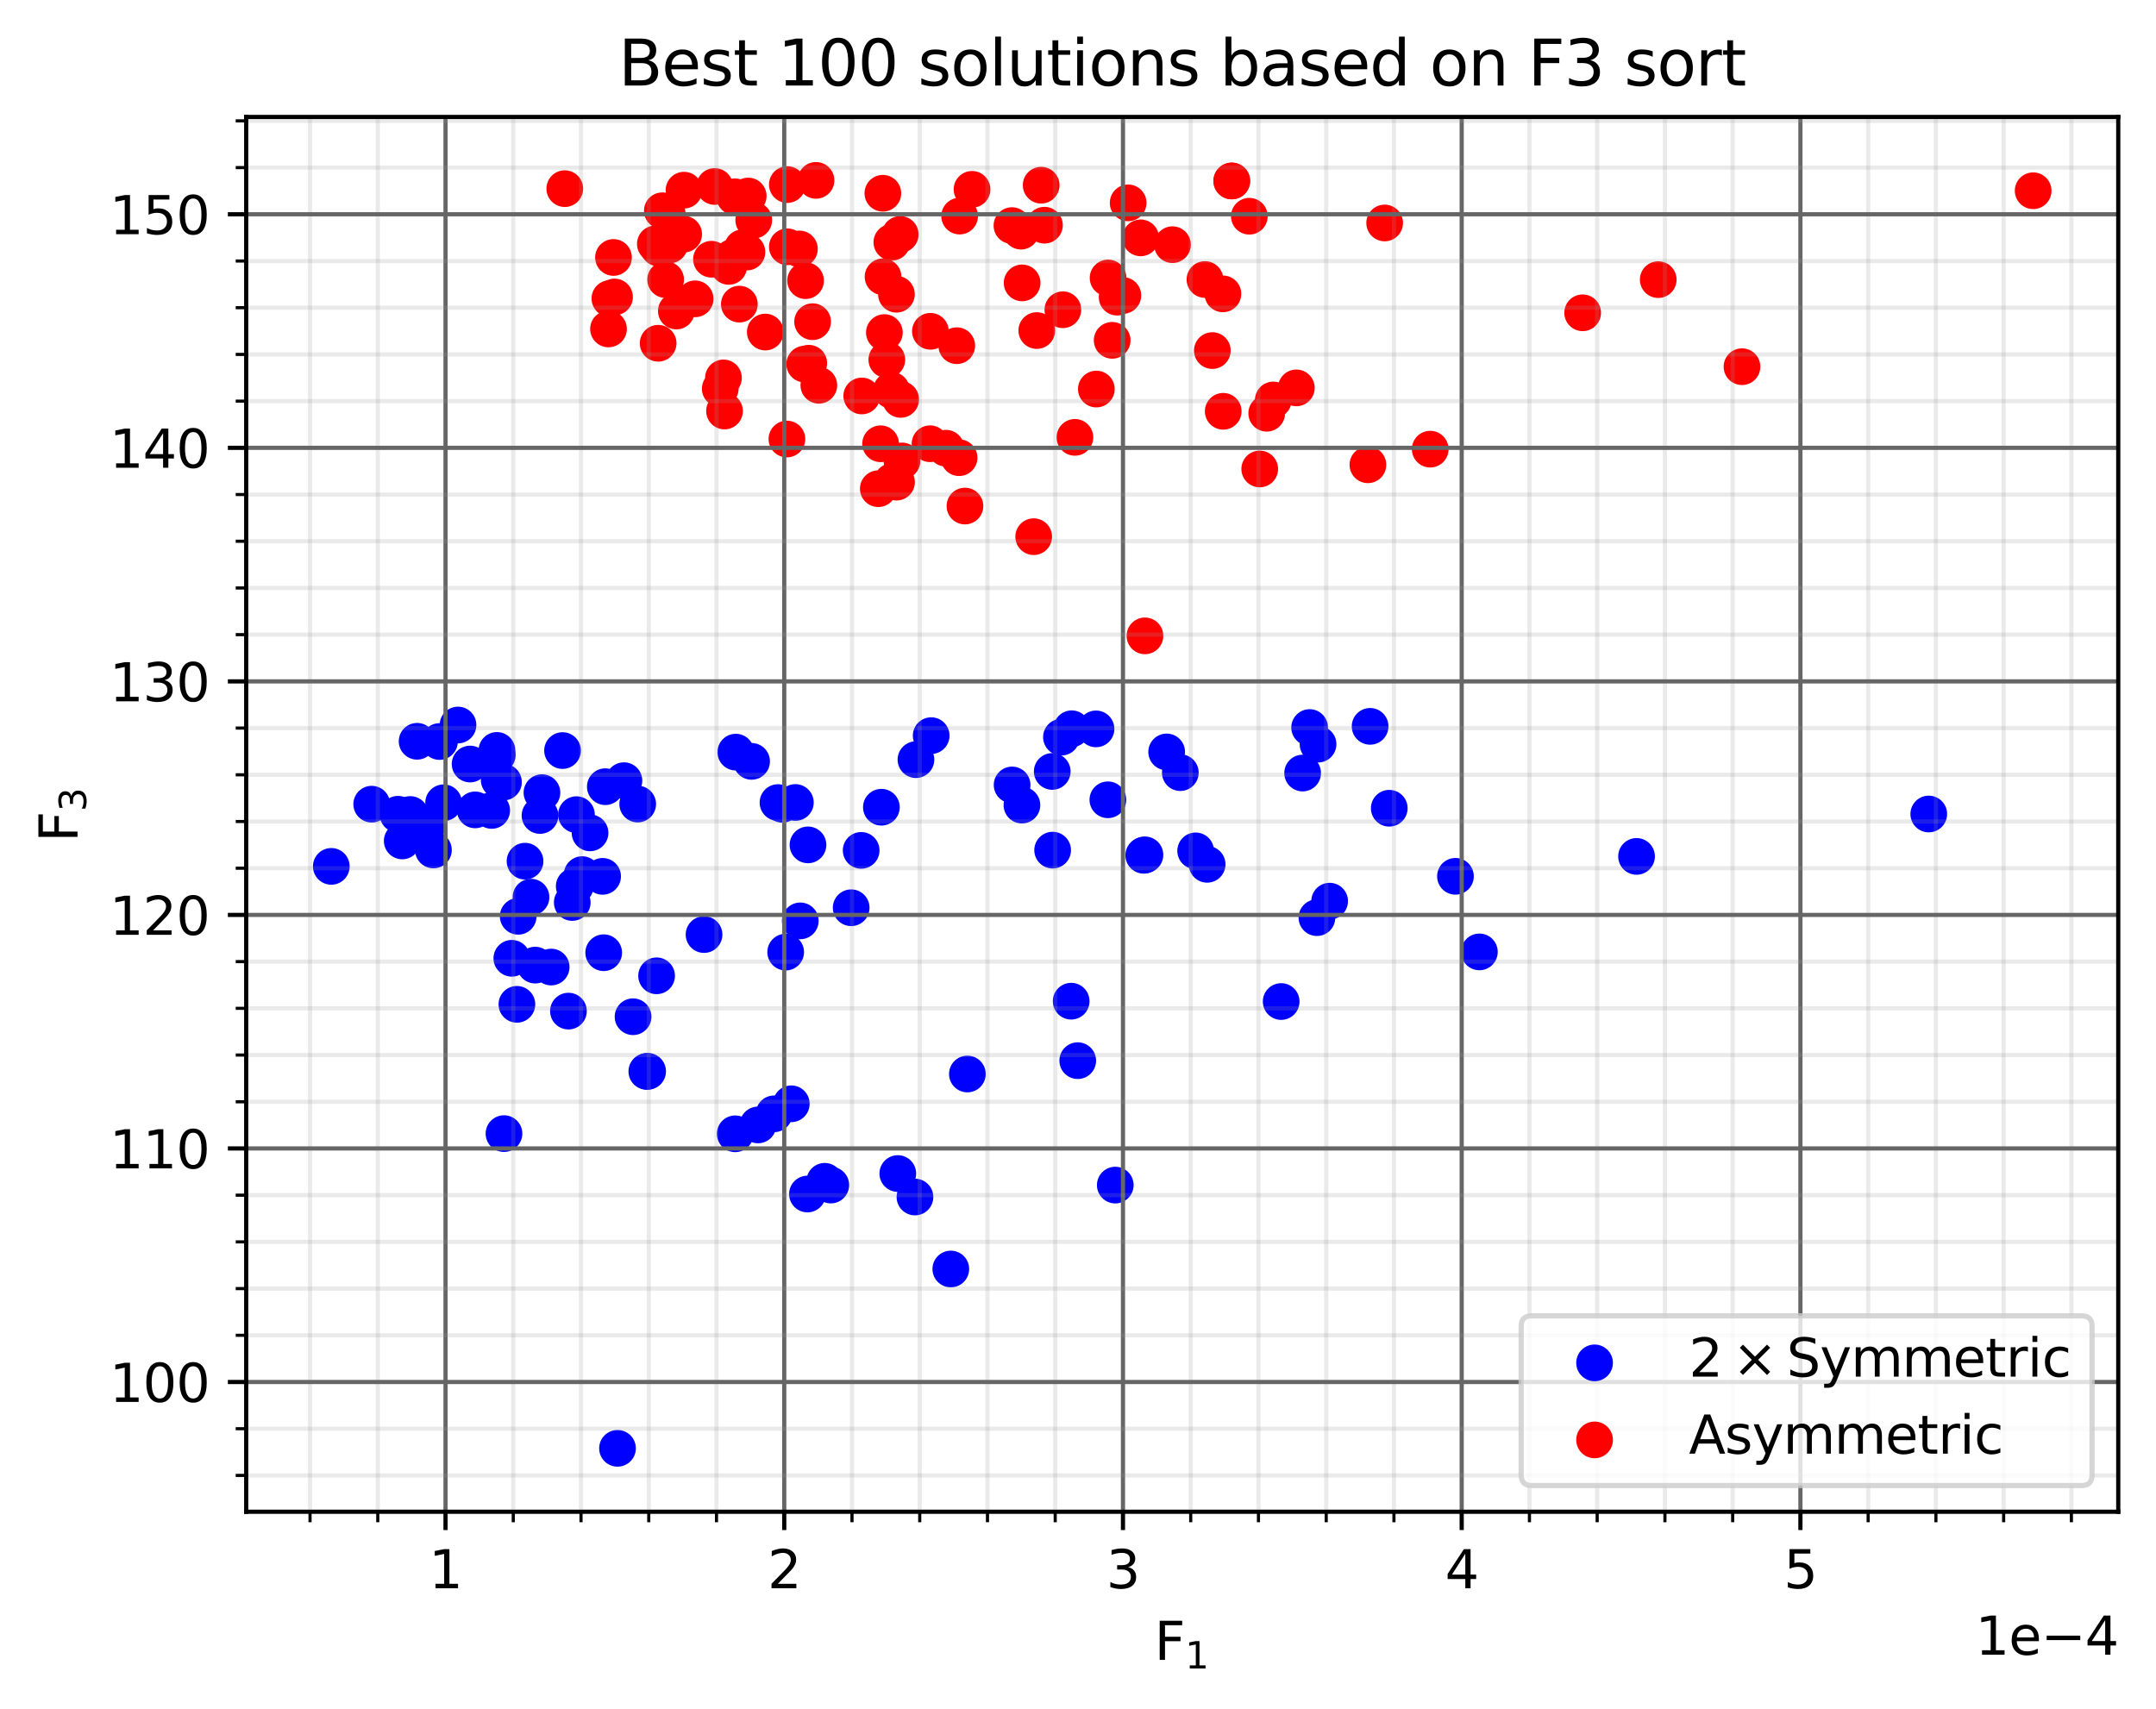 <?xml version="1.0" encoding="utf-8" standalone="no"?>
<!DOCTYPE svg PUBLIC "-//W3C//DTD SVG 1.1//EN"
  "http://www.w3.org/Graphics/SVG/1.1/DTD/svg11.dtd">
<svg height="325.986pt" version="1.1" viewBox="0 0 411.286 325.986" width="411.286pt" xmlns="http://www.w3.org/2000/svg" xmlns:xlink="http://www.w3.org/1999/xlink">
 <defs>
  <style type="text/css">*{stroke-linecap:butt;stroke-linejoin:round;}</style>
 </defs>
 <g id="figure_1">
  <g id="patch_1">
   <path d="M 0 325.986 
L 411.286 325.986 
L 411.286 0 
L 0 0 
z
" style="fill:#ffffff;"/>
  </g>
  <g id="axes_1">
   <g id="patch_2">
    <path d="M 46.966 288.43 
L 404.086 288.43 
L 404.086 22.318 
L 46.966 22.318 
z
" style="fill:#ffffff;"/>
   </g>
   <g id="PathCollection_1">
    <defs>
     <path d="M 0 3 
C 0.796 3 1.559 2.684 2.121 2.121 
C 2.684 1.559 3 0.796 3 0 
C 3 -0.796 2.684 -1.559 2.121 -2.121 
C 1.559 -2.684 0.796 -3 0 -3 
C -0.796 -3 -1.559 -2.684 -2.121 -2.121 
C -2.684 -1.559 -3 -0.796 -3 0 
C -3 0.796 -2.684 1.559 -2.121 2.121 
C -1.559 2.684 -0.796 3 0 3 
z
" id="m7f5ef67c96" style="stroke:#0000ff;"/>
    </defs>
    <g clip-path="url(#p3c57d9a127)">
     <use style="fill:#0000ff;stroke:#0000ff;" x="117.798" xlink:href="#m7f5ef67c96" y="276.334"/>
     <use style="fill:#0000ff;stroke:#0000ff;" x="181.379" xlink:href="#m7f5ef67c96" y="242.119"/>
     <use style="fill:#0000ff;stroke:#0000ff;" x="174.541" xlink:href="#m7f5ef67c96" y="228.384"/>
     <use style="fill:#0000ff;stroke:#0000ff;" x="154.032" xlink:href="#m7f5ef67c96" y="227.814"/>
     <use style="fill:#0000ff;stroke:#0000ff;" x="212.755" xlink:href="#m7f5ef67c96" y="226.109"/>
     <use style="fill:#0000ff;stroke:#0000ff;" x="158.485" xlink:href="#m7f5ef67c96" y="226.099"/>
     <use style="fill:#0000ff;stroke:#0000ff;" x="157.332" xlink:href="#m7f5ef67c96" y="225.384"/>
     <use style="fill:#0000ff;stroke:#0000ff;" x="171.268" xlink:href="#m7f5ef67c96" y="223.905"/>
     <use style="fill:#0000ff;stroke:#0000ff;" x="140.254" xlink:href="#m7f5ef67c96" y="216.323"/>
     <use style="fill:#0000ff;stroke:#0000ff;" x="96.143" xlink:href="#m7f5ef67c96" y="216.287"/>
     <use style="fill:#0000ff;stroke:#0000ff;" x="144.602" xlink:href="#m7f5ef67c96" y="214.628"/>
     <use style="fill:#0000ff;stroke:#0000ff;" x="147.669" xlink:href="#m7f5ef67c96" y="212.512"/>
     <use style="fill:#0000ff;stroke:#0000ff;" x="150.949" xlink:href="#m7f5ef67c96" y="210.597"/>
     <use style="fill:#0000ff;stroke:#0000ff;" x="184.541" xlink:href="#m7f5ef67c96" y="204.913"/>
     <use style="fill:#0000ff;stroke:#0000ff;" x="123.392" xlink:href="#m7f5ef67c96" y="204.422"/>
     <use style="fill:#0000ff;stroke:#0000ff;" x="123.545" xlink:href="#m7f5ef67c96" y="204.404"/>
     <use style="fill:#0000ff;stroke:#0000ff;" x="205.592" xlink:href="#m7f5ef67c96" y="202.368"/>
     <use style="fill:#0000ff;stroke:#0000ff;" x="120.764" xlink:href="#m7f5ef67c96" y="193.985"/>
     <use style="fill:#0000ff;stroke:#0000ff;" x="108.438" xlink:href="#m7f5ef67c96" y="192.915"/>
     <use style="fill:#0000ff;stroke:#0000ff;" x="98.605" xlink:href="#m7f5ef67c96" y="191.62"/>
     <use style="fill:#0000ff;stroke:#0000ff;" x="244.401" xlink:href="#m7f5ef67c96" y="191.086"/>
     <use style="fill:#0000ff;stroke:#0000ff;" x="204.341" xlink:href="#m7f5ef67c96" y="191.02"/>
     <use style="fill:#0000ff;stroke:#0000ff;" x="125.255" xlink:href="#m7f5ef67c96" y="186.179"/>
     <use style="fill:#0000ff;stroke:#0000ff;" x="105.142" xlink:href="#m7f5ef67c96" y="184.506"/>
     <use style="fill:#0000ff;stroke:#0000ff;" x="102.094" xlink:href="#m7f5ef67c96" y="184.137"/>
     <use style="fill:#0000ff;stroke:#0000ff;" x="97.637" xlink:href="#m7f5ef67c96" y="182.836"/>
     <use style="fill:#0000ff;stroke:#0000ff;" x="115.163" xlink:href="#m7f5ef67c96" y="181.773"/>
     <use style="fill:#0000ff;stroke:#0000ff;" x="149.879" xlink:href="#m7f5ef67c96" y="181.658"/>
     <use style="fill:#0000ff;stroke:#0000ff;" x="282.212" xlink:href="#m7f5ef67c96" y="181.618"/>
     <use style="fill:#0000ff;stroke:#0000ff;" x="134.307" xlink:href="#m7f5ef67c96" y="178.312"/>
     <use style="fill:#0000ff;stroke:#0000ff;" x="152.663" xlink:href="#m7f5ef67c96" y="175.697"/>
     <use style="fill:#0000ff;stroke:#0000ff;" x="251.223" xlink:href="#m7f5ef67c96" y="175.084"/>
     <use style="fill:#0000ff;stroke:#0000ff;" x="98.854" xlink:href="#m7f5ef67c96" y="174.825"/>
     <use style="fill:#0000ff;stroke:#0000ff;" x="162.374" xlink:href="#m7f5ef67c96" y="173.195"/>
     <use style="fill:#0000ff;stroke:#0000ff;" x="109.165" xlink:href="#m7f5ef67c96" y="172.191"/>
     <use style="fill:#0000ff;stroke:#0000ff;" x="253.648" xlink:href="#m7f5ef67c96" y="171.937"/>
     <use style="fill:#0000ff;stroke:#0000ff;" x="101.297" xlink:href="#m7f5ef67c96" y="171.176"/>
     <use style="fill:#0000ff;stroke:#0000ff;" x="109.727" xlink:href="#m7f5ef67c96" y="169.093"/>
     <use style="fill:#0000ff;stroke:#0000ff;" x="109.544" xlink:href="#m7f5ef67c96" y="169.088"/>
     <use style="fill:#0000ff;stroke:#0000ff;" x="114.956" xlink:href="#m7f5ef67c96" y="167.204"/>
     <use style="fill:#0000ff;stroke:#0000ff;" x="277.648" xlink:href="#m7f5ef67c96" y="167.195"/>
     <use style="fill:#0000ff;stroke:#0000ff;" x="111.054" xlink:href="#m7f5ef67c96" y="166.871"/>
     <use style="fill:#0000ff;stroke:#0000ff;" x="63.198" xlink:href="#m7f5ef67c96" y="165.299"/>
     <use style="fill:#0000ff;stroke:#0000ff;" x="230.278" xlink:href="#m7f5ef67c96" y="164.908"/>
     <use style="fill:#0000ff;stroke:#0000ff;" x="100.158" xlink:href="#m7f5ef67c96" y="164.31"/>
     <use style="fill:#0000ff;stroke:#0000ff;" x="312.194" xlink:href="#m7f5ef67c96" y="163.395"/>
     <use style="fill:#0000ff;stroke:#0000ff;" x="218.186" xlink:href="#m7f5ef67c96" y="163.182"/>
     <use style="fill:#0000ff;stroke:#0000ff;" x="218.411" xlink:href="#m7f5ef67c96" y="163.103"/>
     <use style="fill:#0000ff;stroke:#0000ff;" x="228.088" xlink:href="#m7f5ef67c96" y="162.342"/>
     <use style="fill:#0000ff;stroke:#0000ff;" x="164.28" xlink:href="#m7f5ef67c96" y="162.25"/>
     <use style="fill:#0000ff;stroke:#0000ff;" x="200.805" xlink:href="#m7f5ef67c96" y="162.204"/>
     <use style="fill:#0000ff;stroke:#0000ff;" x="82.684" xlink:href="#m7f5ef67c96" y="162.172"/>
     <use style="fill:#0000ff;stroke:#0000ff;" x="154.134" xlink:href="#m7f5ef67c96" y="161.2"/>
     <use style="fill:#0000ff;stroke:#0000ff;" x="76.73" xlink:href="#m7f5ef67c96" y="160.448"/>
     <use style="fill:#0000ff;stroke:#0000ff;" x="112.56" xlink:href="#m7f5ef67c96" y="158.905"/>
     <use style="fill:#0000ff;stroke:#0000ff;" x="81.634" xlink:href="#m7f5ef67c96" y="157.335"/>
     <use style="fill:#0000ff;stroke:#0000ff;" x="103.013" xlink:href="#m7f5ef67c96" y="155.592"/>
     <use style="fill:#0000ff;stroke:#0000ff;" x="109.968" xlink:href="#m7f5ef67c96" y="155.432"/>
     <use style="fill:#0000ff;stroke:#0000ff;" x="78.267" xlink:href="#m7f5ef67c96" y="155.401"/>
     <use style="fill:#0000ff;stroke:#0000ff;" x="75.921" xlink:href="#m7f5ef67c96" y="155.357"/>
     <use style="fill:#0000ff;stroke:#0000ff;" x="367.939" xlink:href="#m7f5ef67c96" y="155.308"/>
     <use style="fill:#0000ff;stroke:#0000ff;" x="93.796" xlink:href="#m7f5ef67c96" y="154.626"/>
     <use style="fill:#0000ff;stroke:#0000ff;" x="90.639" xlink:href="#m7f5ef67c96" y="154.52"/>
     <use style="fill:#0000ff;stroke:#0000ff;" x="265.021" xlink:href="#m7f5ef67c96" y="154.208"/>
     <use style="fill:#0000ff;stroke:#0000ff;" x="168.136" xlink:href="#m7f5ef67c96" y="154.014"/>
     <use style="fill:#0000ff;stroke:#0000ff;" x="194.948" xlink:href="#m7f5ef67c96" y="153.609"/>
     <use style="fill:#0000ff;stroke:#0000ff;" x="149.249" xlink:href="#m7f5ef67c96" y="153.457"/>
     <use style="fill:#0000ff;stroke:#0000ff;" x="70.91" xlink:href="#m7f5ef67c96" y="153.431"/>
     <use style="fill:#0000ff;stroke:#0000ff;" x="121.65" xlink:href="#m7f5ef67c96" y="153.409"/>
     <use style="fill:#0000ff;stroke:#0000ff;" x="84.625" xlink:href="#m7f5ef67c96" y="153.163"/>
     <use style="fill:#0000ff;stroke:#0000ff;" x="148.416" xlink:href="#m7f5ef67c96" y="153.125"/>
     <use style="fill:#0000ff;stroke:#0000ff;" x="151.727" xlink:href="#m7f5ef67c96" y="153.111"/>
     <use style="fill:#0000ff;stroke:#0000ff;" x="211.341" xlink:href="#m7f5ef67c96" y="152.597"/>
     <use style="fill:#0000ff;stroke:#0000ff;" x="103.384" xlink:href="#m7f5ef67c96" y="151.231"/>
     <use style="fill:#0000ff;stroke:#0000ff;" x="115.473" xlink:href="#m7f5ef67c96" y="150.095"/>
     <use style="fill:#0000ff;stroke:#0000ff;" x="193.074" xlink:href="#m7f5ef67c96" y="149.766"/>
     <use style="fill:#0000ff;stroke:#0000ff;" x="96.044" xlink:href="#m7f5ef67c96" y="149.219"/>
     <use style="fill:#0000ff;stroke:#0000ff;" x="119.022" xlink:href="#m7f5ef67c96" y="148.946"/>
     <use style="fill:#0000ff;stroke:#0000ff;" x="95.227" xlink:href="#m7f5ef67c96" y="148.818"/>
     <use style="fill:#0000ff;stroke:#0000ff;" x="248.496" xlink:href="#m7f5ef67c96" y="147.493"/>
     <use style="fill:#0000ff;stroke:#0000ff;" x="225.161" xlink:href="#m7f5ef67c96" y="147.415"/>
     <use style="fill:#0000ff;stroke:#0000ff;" x="200.729" xlink:href="#m7f5ef67c96" y="147.187"/>
     <use style="fill:#0000ff;stroke:#0000ff;" x="89.678" xlink:href="#m7f5ef67c96" y="145.773"/>
     <use style="fill:#0000ff;stroke:#0000ff;" x="143.377" xlink:href="#m7f5ef67c96" y="145.263"/>
     <use style="fill:#0000ff;stroke:#0000ff;" x="174.73" xlink:href="#m7f5ef67c96" y="144.933"/>
     <use style="fill:#0000ff;stroke:#0000ff;" x="94.863" xlink:href="#m7f5ef67c96" y="144.044"/>
     <use style="fill:#0000ff;stroke:#0000ff;" x="140.362" xlink:href="#m7f5ef67c96" y="143.504"/>
     <use style="fill:#0000ff;stroke:#0000ff;" x="222.558" xlink:href="#m7f5ef67c96" y="143.465"/>
     <use style="fill:#0000ff;stroke:#0000ff;" x="107.313" xlink:href="#m7f5ef67c96" y="143.203"/>
     <use style="fill:#0000ff;stroke:#0000ff;" x="94.794" xlink:href="#m7f5ef67c96" y="143.175"/>
     <use style="fill:#0000ff;stroke:#0000ff;" x="251.436" xlink:href="#m7f5ef67c96" y="141.984"/>
     <use style="fill:#0000ff;stroke:#0000ff;" x="83.839" xlink:href="#m7f5ef67c96" y="141.477"/>
     <use style="fill:#0000ff;stroke:#0000ff;" x="79.569" xlink:href="#m7f5ef67c96" y="141.433"/>
     <use style="fill:#0000ff;stroke:#0000ff;" x="202.485" xlink:href="#m7f5ef67c96" y="140.643"/>
     <use style="fill:#0000ff;stroke:#0000ff;" x="177.636" xlink:href="#m7f5ef67c96" y="140.357"/>
     <use style="fill:#0000ff;stroke:#0000ff;" x="209.078" xlink:href="#m7f5ef67c96" y="139.066"/>
     <use style="fill:#0000ff;stroke:#0000ff;" x="204.446" xlink:href="#m7f5ef67c96" y="139.04"/>
     <use style="fill:#0000ff;stroke:#0000ff;" x="249.83" xlink:href="#m7f5ef67c96" y="138.809"/>
     <use style="fill:#0000ff;stroke:#0000ff;" x="261.366" xlink:href="#m7f5ef67c96" y="138.583"/>
     <use style="fill:#0000ff;stroke:#0000ff;" x="87.369" xlink:href="#m7f5ef67c96" y="138.33"/>
    </g>
   </g>
   <g id="PathCollection_2">
    <defs>
     <path d="M 0 3 
C 0.796 3 1.559 2.684 2.121 2.121 
C 2.684 1.559 3 0.796 3 0 
C 3 -0.796 2.684 -1.559 2.121 -2.121 
C 1.559 -2.684 0.796 -3 0 -3 
C -0.796 -3 -1.559 -2.684 -2.121 -2.121 
C -2.684 -1.559 -3 -0.796 -3 0 
C -3 0.796 -2.684 1.559 -2.121 2.121 
C -1.559 2.684 -0.796 3 0 3 
z
" id="mcc40e35480" style="stroke:#ff0000;"/>
    </defs>
    <g clip-path="url(#p3c57d9a127)">
     <use style="fill:#ff0000;stroke:#ff0000;" x="218.415" xlink:href="#mcc40e35480" y="121.317"/>
     <use style="fill:#ff0000;stroke:#ff0000;" x="197.19" xlink:href="#mcc40e35480" y="102.396"/>
     <use style="fill:#ff0000;stroke:#ff0000;" x="184.078" xlink:href="#mcc40e35480" y="96.552"/>
     <use style="fill:#ff0000;stroke:#ff0000;" x="167.548" xlink:href="#mcc40e35480" y="93.241"/>
     <use style="fill:#ff0000;stroke:#ff0000;" x="171.025" xlink:href="#mcc40e35480" y="91.99"/>
     <use style="fill:#ff0000;stroke:#ff0000;" x="170.205" xlink:href="#mcc40e35480" y="91.861"/>
     <use style="fill:#ff0000;stroke:#ff0000;" x="240.31" xlink:href="#mcc40e35480" y="89.476"/>
     <use style="fill:#ff0000;stroke:#ff0000;" x="260.946" xlink:href="#mcc40e35480" y="88.679"/>
     <use style="fill:#ff0000;stroke:#ff0000;" x="172.063" xlink:href="#mcc40e35480" y="87.943"/>
     <use style="fill:#ff0000;stroke:#ff0000;" x="182.96" xlink:href="#mcc40e35480" y="87.323"/>
     <use style="fill:#ff0000;stroke:#ff0000;" x="272.833" xlink:href="#mcc40e35480" y="85.697"/>
     <use style="fill:#ff0000;stroke:#ff0000;" x="180.453" xlink:href="#mcc40e35480" y="85.516"/>
     <use style="fill:#ff0000;stroke:#ff0000;" x="167.986" xlink:href="#mcc40e35480" y="84.668"/>
     <use style="fill:#ff0000;stroke:#ff0000;" x="177.418" xlink:href="#mcc40e35480" y="84.664"/>
     <use style="fill:#ff0000;stroke:#ff0000;" x="150.115" xlink:href="#mcc40e35480" y="83.763"/>
     <use style="fill:#ff0000;stroke:#ff0000;" x="205.054" xlink:href="#mcc40e35480" y="83.445"/>
     <use style="fill:#ff0000;stroke:#ff0000;" x="241.644" xlink:href="#mcc40e35480" y="78.847"/>
     <use style="fill:#ff0000;stroke:#ff0000;" x="233.346" xlink:href="#mcc40e35480" y="78.474"/>
     <use style="fill:#ff0000;stroke:#ff0000;" x="138.213" xlink:href="#mcc40e35480" y="78.423"/>
     <use style="fill:#ff0000;stroke:#ff0000;" x="242.906" xlink:href="#mcc40e35480" y="76.308"/>
     <use style="fill:#ff0000;stroke:#ff0000;" x="171.817" xlink:href="#mcc40e35480" y="76.204"/>
     <use style="fill:#ff0000;stroke:#ff0000;" x="164.391" xlink:href="#mcc40e35480" y="75.547"/>
     <use style="fill:#ff0000;stroke:#ff0000;" x="170.062" xlink:href="#mcc40e35480" y="74.459"/>
     <use style="fill:#ff0000;stroke:#ff0000;" x="209.144" xlink:href="#mcc40e35480" y="74.229"/>
     <use style="fill:#ff0000;stroke:#ff0000;" x="137.396" xlink:href="#mcc40e35480" y="74.158"/>
     <use style="fill:#ff0000;stroke:#ff0000;" x="247.295" xlink:href="#mcc40e35480" y="74.005"/>
     <use style="fill:#ff0000;stroke:#ff0000;" x="156.204" xlink:href="#mcc40e35480" y="73.507"/>
     <use style="fill:#ff0000;stroke:#ff0000;" x="138.012" xlink:href="#mcc40e35480" y="72.102"/>
     <use style="fill:#ff0000;stroke:#ff0000;" x="332.308" xlink:href="#mcc40e35480" y="69.964"/>
     <use style="fill:#ff0000;stroke:#ff0000;" x="153.51" xlink:href="#mcc40e35480" y="69.464"/>
     <use style="fill:#ff0000;stroke:#ff0000;" x="154.281" xlink:href="#mcc40e35480" y="69.302"/>
     <use style="fill:#ff0000;stroke:#ff0000;" x="169.172" xlink:href="#mcc40e35480" y="68.623"/>
     <use style="fill:#ff0000;stroke:#ff0000;" x="231.271" xlink:href="#mcc40e35480" y="66.888"/>
     <use style="fill:#ff0000;stroke:#ff0000;" x="182.515" xlink:href="#mcc40e35480" y="65.955"/>
     <use style="fill:#ff0000;stroke:#ff0000;" x="125.55" xlink:href="#mcc40e35480" y="65.493"/>
     <use style="fill:#ff0000;stroke:#ff0000;" x="212.161" xlink:href="#mcc40e35480" y="64.931"/>
     <use style="fill:#ff0000;stroke:#ff0000;" x="168.706" xlink:href="#mcc40e35480" y="63.454"/>
     <use style="fill:#ff0000;stroke:#ff0000;" x="145.991" xlink:href="#mcc40e35480" y="63.355"/>
     <use style="fill:#ff0000;stroke:#ff0000;" x="177.49" xlink:href="#mcc40e35480" y="63.211"/>
     <use style="fill:#ff0000;stroke:#ff0000;" x="197.78" xlink:href="#mcc40e35480" y="63.069"/>
     <use style="fill:#ff0000;stroke:#ff0000;" x="116.081" xlink:href="#mcc40e35480" y="62.761"/>
     <use style="fill:#ff0000;stroke:#ff0000;" x="155.016" xlink:href="#mcc40e35480" y="61.381"/>
     <use style="fill:#ff0000;stroke:#ff0000;" x="301.912" xlink:href="#mcc40e35480" y="59.679"/>
     <use style="fill:#ff0000;stroke:#ff0000;" x="129.026" xlink:href="#mcc40e35480" y="59.343"/>
     <use style="fill:#ff0000;stroke:#ff0000;" x="202.755" xlink:href="#mcc40e35480" y="59.099"/>
     <use style="fill:#ff0000;stroke:#ff0000;" x="141.04" xlink:href="#mcc40e35480" y="58.028"/>
     <use style="fill:#ff0000;stroke:#ff0000;" x="132.604" xlink:href="#mcc40e35480" y="57.015"/>
     <use style="fill:#ff0000;stroke:#ff0000;" x="116.345" xlink:href="#mcc40e35480" y="56.955"/>
     <use style="fill:#ff0000;stroke:#ff0000;" x="213.108" xlink:href="#mcc40e35480" y="56.697"/>
     <use style="fill:#ff0000;stroke:#ff0000;" x="117.229" xlink:href="#mcc40e35480" y="56.661"/>
     <use style="fill:#ff0000;stroke:#ff0000;" x="214.202" xlink:href="#mcc40e35480" y="56.373"/>
     <use style="fill:#ff0000;stroke:#ff0000;" x="171.008" xlink:href="#mcc40e35480" y="56.138"/>
     <use style="fill:#ff0000;stroke:#ff0000;" x="233.286" xlink:href="#mcc40e35480" y="56.066"/>
     <use style="fill:#ff0000;stroke:#ff0000;" x="194.983" xlink:href="#mcc40e35480" y="53.972"/>
     <use style="fill:#ff0000;stroke:#ff0000;" x="153.674" xlink:href="#mcc40e35480" y="53.547"/>
     <use style="fill:#ff0000;stroke:#ff0000;" x="126.982" xlink:href="#mcc40e35480" y="53.352"/>
     <use style="fill:#ff0000;stroke:#ff0000;" x="316.33" xlink:href="#mcc40e35480" y="53.351"/>
     <use style="fill:#ff0000;stroke:#ff0000;" x="229.866" xlink:href="#mcc40e35480" y="53.329"/>
     <use style="fill:#ff0000;stroke:#ff0000;" x="211.382" xlink:href="#mcc40e35480" y="53.032"/>
     <use style="fill:#ff0000;stroke:#ff0000;" x="168.453" xlink:href="#mcc40e35480" y="52.808"/>
     <use style="fill:#ff0000;stroke:#ff0000;" x="139.014" xlink:href="#mcc40e35480" y="50.827"/>
     <use style="fill:#ff0000;stroke:#ff0000;" x="135.724" xlink:href="#mcc40e35480" y="49.461"/>
     <use style="fill:#ff0000;stroke:#ff0000;" x="139.714" xlink:href="#mcc40e35480" y="49.124"/>
     <use style="fill:#ff0000;stroke:#ff0000;" x="117.032" xlink:href="#mcc40e35480" y="49.121"/>
     <use style="fill:#ff0000;stroke:#ff0000;" x="142.488" xlink:href="#mcc40e35480" y="48.092"/>
     <use style="fill:#ff0000;stroke:#ff0000;" x="152.499" xlink:href="#mcc40e35480" y="47.499"/>
     <use style="fill:#ff0000;stroke:#ff0000;" x="125.645" xlink:href="#mcc40e35480" y="47.325"/>
     <use style="fill:#ff0000;stroke:#ff0000;" x="141.652" xlink:href="#mcc40e35480" y="47.28"/>
     <use style="fill:#ff0000;stroke:#ff0000;" x="150.195" xlink:href="#mcc40e35480" y="47.084"/>
     <use style="fill:#ff0000;stroke:#ff0000;" x="127.713" xlink:href="#mcc40e35480" y="46.744"/>
     <use style="fill:#ff0000;stroke:#ff0000;" x="223.668" xlink:href="#mcc40e35480" y="46.684"/>
     <use style="fill:#ff0000;stroke:#ff0000;" x="125.017" xlink:href="#mcc40e35480" y="46.535"/>
     <use style="fill:#ff0000;stroke:#ff0000;" x="170.134" xlink:href="#mcc40e35480" y="46.223"/>
     <use style="fill:#ff0000;stroke:#ff0000;" x="127.392" xlink:href="#mcc40e35480" y="45.671"/>
     <use style="fill:#ff0000;stroke:#ff0000;" x="217.598" xlink:href="#mcc40e35480" y="45.382"/>
     <use style="fill:#ff0000;stroke:#ff0000;" x="171.732" xlink:href="#mcc40e35480" y="44.728"/>
     <use style="fill:#ff0000;stroke:#ff0000;" x="130.419" xlink:href="#mcc40e35480" y="44.682"/>
     <use style="fill:#ff0000;stroke:#ff0000;" x="194.769" xlink:href="#mcc40e35480" y="44.099"/>
     <use style="fill:#ff0000;stroke:#ff0000;" x="193.044" xlink:href="#mcc40e35480" y="43.042"/>
     <use style="fill:#ff0000;stroke:#ff0000;" x="199.243" xlink:href="#mcc40e35480" y="42.967"/>
     <use style="fill:#ff0000;stroke:#ff0000;" x="264.143" xlink:href="#mcc40e35480" y="42.542"/>
     <use style="fill:#ff0000;stroke:#ff0000;" x="143.787" xlink:href="#mcc40e35480" y="42.006"/>
     <use style="fill:#ff0000;stroke:#ff0000;" x="238.33" xlink:href="#mcc40e35480" y="41.256"/>
     <use style="fill:#ff0000;stroke:#ff0000;" x="183.063" xlink:href="#mcc40e35480" y="41.226"/>
     <use style="fill:#ff0000;stroke:#ff0000;" x="127.274" xlink:href="#mcc40e35480" y="40.77"/>
     <use style="fill:#ff0000;stroke:#ff0000;" x="126.35" xlink:href="#mcc40e35480" y="40.211"/>
     <use style="fill:#ff0000;stroke:#ff0000;" x="215.21" xlink:href="#mcc40e35480" y="38.705"/>
     <use style="fill:#ff0000;stroke:#ff0000;" x="140.163" xlink:href="#mcc40e35480" y="37.545"/>
     <use style="fill:#ff0000;stroke:#ff0000;" x="142.732" xlink:href="#mcc40e35480" y="37.399"/>
     <use style="fill:#ff0000;stroke:#ff0000;" x="168.417" xlink:href="#mcc40e35480" y="36.871"/>
     <use style="fill:#ff0000;stroke:#ff0000;" x="387.853" xlink:href="#mcc40e35480" y="36.394"/>
     <use style="fill:#ff0000;stroke:#ff0000;" x="130.484" xlink:href="#mcc40e35480" y="36.283"/>
     <use style="fill:#ff0000;stroke:#ff0000;" x="185.43" xlink:href="#mcc40e35480" y="36.125"/>
     <use style="fill:#ff0000;stroke:#ff0000;" x="107.74" xlink:href="#mcc40e35480" y="35.994"/>
     <use style="fill:#ff0000;stroke:#ff0000;" x="136.331" xlink:href="#mcc40e35480" y="35.578"/>
     <use style="fill:#ff0000;stroke:#ff0000;" x="198.616" xlink:href="#mcc40e35480" y="35.334"/>
     <use style="fill:#ff0000;stroke:#ff0000;" x="150.194" xlink:href="#mcc40e35480" y="35.214"/>
     <use style="fill:#ff0000;stroke:#ff0000;" x="234.977" xlink:href="#mcc40e35480" y="34.534"/>
     <use style="fill:#ff0000;stroke:#ff0000;" x="234.979" xlink:href="#mcc40e35480" y="34.52"/>
     <use style="fill:#ff0000;stroke:#ff0000;" x="155.665" xlink:href="#mcc40e35480" y="34.414"/>
    </g>
   </g>
   <g id="matplotlib.axis_1">
    <g id="xtick_1">
     <g id="line2d_1">
      <path clip-path="url(#p3c57d9a127)" d="M 84.99 288.43 
L 84.99 22.318 
" style="fill:none;stroke:#666666;stroke-linecap:square;stroke-width:0.8;"/>
     </g>
     <g id="line2d_2">
      <defs>
       <path d="M 0 0 
L 0 3.5 
" id="m091a1ff15c" style="stroke:#000000;stroke-width:0.8;"/>
      </defs>
      <g>
       <use style="stroke:#000000;stroke-width:0.8;" x="84.99" xlink:href="#m091a1ff15c" y="288.43"/>
      </g>
     </g>
     <g id="text_1">
      <!-- 1 -->
      <g transform="translate(81.809 303.029)scale(0.1 -0.1)">
       <defs>
        <path d="M 794 531 
L 1825 531 
L 1825 4091 
L 703 3866 
L 703 4441 
L 1819 4666 
L 2450 4666 
L 2450 531 
L 3481 531 
L 3481 0 
L 794 0 
L 794 531 
z
" id="DejaVuSans-31" transform="scale(0.016)"/>
       </defs>
       <use xlink:href="#DejaVuSans-31"/>
      </g>
     </g>
    </g>
    <g id="xtick_2">
     <g id="line2d_3">
      <path clip-path="url(#p3c57d9a127)" d="M 149.606 288.43 
L 149.606 22.318 
" style="fill:none;stroke:#666666;stroke-linecap:square;stroke-width:0.8;"/>
     </g>
     <g id="line2d_4">
      <g>
       <use style="stroke:#000000;stroke-width:0.8;" x="149.606" xlink:href="#m091a1ff15c" y="288.43"/>
      </g>
     </g>
     <g id="text_2">
      <!-- 2 -->
      <g transform="translate(146.424 303.029)scale(0.1 -0.1)">
       <defs>
        <path d="M 1228 531 
L 3431 531 
L 3431 0 
L 469 0 
L 469 531 
Q 828 903 1448 1529 
Q 2069 2156 2228 2338 
Q 2531 2678 2651 2914 
Q 2772 3150 2772 3378 
Q 2772 3750 2511 3984 
Q 2250 4219 1831 4219 
Q 1534 4219 1204 4116 
Q 875 4013 500 3803 
L 500 4441 
Q 881 4594 1212 4672 
Q 1544 4750 1819 4750 
Q 2544 4750 2975 4387 
Q 3406 4025 3406 3419 
Q 3406 3131 3298 2873 
Q 3191 2616 2906 2266 
Q 2828 2175 2409 1742 
Q 1991 1309 1228 531 
z
" id="DejaVuSans-32" transform="scale(0.016)"/>
       </defs>
       <use xlink:href="#DejaVuSans-32"/>
      </g>
     </g>
    </g>
    <g id="xtick_3">
     <g id="line2d_5">
      <path clip-path="url(#p3c57d9a127)" d="M 214.222 288.43 
L 214.222 22.318 
" style="fill:none;stroke:#666666;stroke-linecap:square;stroke-width:0.8;"/>
     </g>
     <g id="line2d_6">
      <g>
       <use style="stroke:#000000;stroke-width:0.8;" x="214.222" xlink:href="#m091a1ff15c" y="288.43"/>
      </g>
     </g>
     <g id="text_3">
      <!-- 3 -->
      <g transform="translate(211.04 303.029)scale(0.1 -0.1)">
       <defs>
        <path d="M 2597 2516 
Q 3050 2419 3304 2112 
Q 3559 1806 3559 1356 
Q 3559 666 3084 287 
Q 2609 -91 1734 -91 
Q 1441 -91 1130 -33 
Q 819 25 488 141 
L 488 750 
Q 750 597 1062 519 
Q 1375 441 1716 441 
Q 2309 441 2620 675 
Q 2931 909 2931 1356 
Q 2931 1769 2642 2001 
Q 2353 2234 1838 2234 
L 1294 2234 
L 1294 2753 
L 1863 2753 
Q 2328 2753 2575 2939 
Q 2822 3125 2822 3475 
Q 2822 3834 2567 4026 
Q 2313 4219 1838 4219 
Q 1578 4219 1281 4162 
Q 984 4106 628 3988 
L 628 4550 
Q 988 4650 1302 4700 
Q 1616 4750 1894 4750 
Q 2613 4750 3031 4423 
Q 3450 4097 3450 3541 
Q 3450 3153 3228 2886 
Q 3006 2619 2597 2516 
z
" id="DejaVuSans-33" transform="scale(0.016)"/>
       </defs>
       <use xlink:href="#DejaVuSans-33"/>
      </g>
     </g>
    </g>
    <g id="xtick_4">
     <g id="line2d_7">
      <path clip-path="url(#p3c57d9a127)" d="M 278.837 288.43 
L 278.837 22.318 
" style="fill:none;stroke:#666666;stroke-linecap:square;stroke-width:0.8;"/>
     </g>
     <g id="line2d_8">
      <g>
       <use style="stroke:#000000;stroke-width:0.8;" x="278.837" xlink:href="#m091a1ff15c" y="288.43"/>
      </g>
     </g>
     <g id="text_4">
      <!-- 4 -->
      <g transform="translate(275.656 303.029)scale(0.1 -0.1)">
       <defs>
        <path d="M 2419 4116 
L 825 1625 
L 2419 1625 
L 2419 4116 
z
M 2253 4666 
L 3047 4666 
L 3047 1625 
L 3713 1625 
L 3713 1100 
L 3047 1100 
L 3047 0 
L 2419 0 
L 2419 1100 
L 313 1100 
L 313 1709 
L 2253 4666 
z
" id="DejaVuSans-34" transform="scale(0.016)"/>
       </defs>
       <use xlink:href="#DejaVuSans-34"/>
      </g>
     </g>
    </g>
    <g id="xtick_5">
     <g id="line2d_9">
      <path clip-path="url(#p3c57d9a127)" d="M 343.453 288.43 
L 343.453 22.318 
" style="fill:none;stroke:#666666;stroke-linecap:square;stroke-width:0.8;"/>
     </g>
     <g id="line2d_10">
      <g>
       <use style="stroke:#000000;stroke-width:0.8;" x="343.453" xlink:href="#m091a1ff15c" y="288.43"/>
      </g>
     </g>
     <g id="text_5">
      <!-- 5 -->
      <g transform="translate(340.272 303.029)scale(0.1 -0.1)">
       <defs>
        <path d="M 691 4666 
L 3169 4666 
L 3169 4134 
L 1269 4134 
L 1269 2991 
Q 1406 3038 1543 3061 
Q 1681 3084 1819 3084 
Q 2600 3084 3056 2656 
Q 3513 2228 3513 1497 
Q 3513 744 3044 326 
Q 2575 -91 1722 -91 
Q 1428 -91 1123 -41 
Q 819 9 494 109 
L 494 744 
Q 775 591 1075 516 
Q 1375 441 1709 441 
Q 2250 441 2565 725 
Q 2881 1009 2881 1497 
Q 2881 1984 2565 2268 
Q 2250 2553 1709 2553 
Q 1456 2553 1204 2497 
Q 953 2441 691 2322 
L 691 4666 
z
" id="DejaVuSans-35" transform="scale(0.016)"/>
       </defs>
       <use xlink:href="#DejaVuSans-35"/>
      </g>
     </g>
    </g>
    <g id="xtick_6">
     <g id="line2d_11">
      <path clip-path="url(#p3c57d9a127)" d="M 59.143 288.43 
L 59.143 22.318 
" style="fill:none;stroke:#999999;stroke-linecap:square;stroke-opacity:0.2;stroke-width:0.8;"/>
     </g>
     <g id="line2d_12">
      <defs>
       <path d="M 0 0 
L 0 2 
" id="m8a529ce935" style="stroke:#000000;stroke-width:0.6;"/>
      </defs>
      <g>
       <use style="stroke:#000000;stroke-width:0.6;" x="59.143" xlink:href="#m8a529ce935" y="288.43"/>
      </g>
     </g>
    </g>
    <g id="xtick_7">
     <g id="line2d_13">
      <path clip-path="url(#p3c57d9a127)" d="M 72.067 288.43 
L 72.067 22.318 
" style="fill:none;stroke:#999999;stroke-linecap:square;stroke-opacity:0.2;stroke-width:0.8;"/>
     </g>
     <g id="line2d_14">
      <g>
       <use style="stroke:#000000;stroke-width:0.6;" x="72.067" xlink:href="#m8a529ce935" y="288.43"/>
      </g>
     </g>
    </g>
    <g id="xtick_8">
     <g id="line2d_15">
      <path clip-path="url(#p3c57d9a127)" d="M 97.913 288.43 
L 97.913 22.318 
" style="fill:none;stroke:#999999;stroke-linecap:square;stroke-opacity:0.2;stroke-width:0.8;"/>
     </g>
     <g id="line2d_16">
      <g>
       <use style="stroke:#000000;stroke-width:0.6;" x="97.913" xlink:href="#m8a529ce935" y="288.43"/>
      </g>
     </g>
    </g>
    <g id="xtick_9">
     <g id="line2d_17">
      <path clip-path="url(#p3c57d9a127)" d="M 110.836 288.43 
L 110.836 22.318 
" style="fill:none;stroke:#999999;stroke-linecap:square;stroke-opacity:0.2;stroke-width:0.8;"/>
     </g>
     <g id="line2d_18">
      <g>
       <use style="stroke:#000000;stroke-width:0.6;" x="110.836" xlink:href="#m8a529ce935" y="288.43"/>
      </g>
     </g>
    </g>
    <g id="xtick_10">
     <g id="line2d_19">
      <path clip-path="url(#p3c57d9a127)" d="M 123.759 288.43 
L 123.759 22.318 
" style="fill:none;stroke:#999999;stroke-linecap:square;stroke-opacity:0.2;stroke-width:0.8;"/>
     </g>
     <g id="line2d_20">
      <g>
       <use style="stroke:#000000;stroke-width:0.6;" x="123.759" xlink:href="#m8a529ce935" y="288.43"/>
      </g>
     </g>
    </g>
    <g id="xtick_11">
     <g id="line2d_21">
      <path clip-path="url(#p3c57d9a127)" d="M 136.682 288.43 
L 136.682 22.318 
" style="fill:none;stroke:#999999;stroke-linecap:square;stroke-opacity:0.2;stroke-width:0.8;"/>
     </g>
     <g id="line2d_22">
      <g>
       <use style="stroke:#000000;stroke-width:0.6;" x="136.682" xlink:href="#m8a529ce935" y="288.43"/>
      </g>
     </g>
    </g>
    <g id="xtick_12">
     <g id="line2d_23">
      <path clip-path="url(#p3c57d9a127)" d="M 162.529 288.43 
L 162.529 22.318 
" style="fill:none;stroke:#999999;stroke-linecap:square;stroke-opacity:0.2;stroke-width:0.8;"/>
     </g>
     <g id="line2d_24">
      <g>
       <use style="stroke:#000000;stroke-width:0.6;" x="162.529" xlink:href="#m8a529ce935" y="288.43"/>
      </g>
     </g>
    </g>
    <g id="xtick_13">
     <g id="line2d_25">
      <path clip-path="url(#p3c57d9a127)" d="M 175.452 288.43 
L 175.452 22.318 
" style="fill:none;stroke:#999999;stroke-linecap:square;stroke-opacity:0.2;stroke-width:0.8;"/>
     </g>
     <g id="line2d_26">
      <g>
       <use style="stroke:#000000;stroke-width:0.6;" x="175.452" xlink:href="#m8a529ce935" y="288.43"/>
      </g>
     </g>
    </g>
    <g id="xtick_14">
     <g id="line2d_27">
      <path clip-path="url(#p3c57d9a127)" d="M 188.375 288.43 
L 188.375 22.318 
" style="fill:none;stroke:#999999;stroke-linecap:square;stroke-opacity:0.2;stroke-width:0.8;"/>
     </g>
     <g id="line2d_28">
      <g>
       <use style="stroke:#000000;stroke-width:0.6;" x="188.375" xlink:href="#m8a529ce935" y="288.43"/>
      </g>
     </g>
    </g>
    <g id="xtick_15">
     <g id="line2d_29">
      <path clip-path="url(#p3c57d9a127)" d="M 201.298 288.43 
L 201.298 22.318 
" style="fill:none;stroke:#999999;stroke-linecap:square;stroke-opacity:0.2;stroke-width:0.8;"/>
     </g>
     <g id="line2d_30">
      <g>
       <use style="stroke:#000000;stroke-width:0.6;" x="201.298" xlink:href="#m8a529ce935" y="288.43"/>
      </g>
     </g>
    </g>
    <g id="xtick_16">
     <g id="line2d_31">
      <path clip-path="url(#p3c57d9a127)" d="M 227.145 288.43 
L 227.145 22.318 
" style="fill:none;stroke:#999999;stroke-linecap:square;stroke-opacity:0.2;stroke-width:0.8;"/>
     </g>
     <g id="line2d_32">
      <g>
       <use style="stroke:#000000;stroke-width:0.6;" x="227.145" xlink:href="#m8a529ce935" y="288.43"/>
      </g>
     </g>
    </g>
    <g id="xtick_17">
     <g id="line2d_33">
      <path clip-path="url(#p3c57d9a127)" d="M 240.068 288.43 
L 240.068 22.318 
" style="fill:none;stroke:#999999;stroke-linecap:square;stroke-opacity:0.2;stroke-width:0.8;"/>
     </g>
     <g id="line2d_34">
      <g>
       <use style="stroke:#000000;stroke-width:0.6;" x="240.068" xlink:href="#m8a529ce935" y="288.43"/>
      </g>
     </g>
    </g>
    <g id="xtick_18">
     <g id="line2d_35">
      <path clip-path="url(#p3c57d9a127)" d="M 252.991 288.43 
L 252.991 22.318 
" style="fill:none;stroke:#999999;stroke-linecap:square;stroke-opacity:0.2;stroke-width:0.8;"/>
     </g>
     <g id="line2d_36">
      <g>
       <use style="stroke:#000000;stroke-width:0.6;" x="252.991" xlink:href="#m8a529ce935" y="288.43"/>
      </g>
     </g>
    </g>
    <g id="xtick_19">
     <g id="line2d_37">
      <path clip-path="url(#p3c57d9a127)" d="M 265.914 288.43 
L 265.914 22.318 
" style="fill:none;stroke:#999999;stroke-linecap:square;stroke-opacity:0.2;stroke-width:0.8;"/>
     </g>
     <g id="line2d_38">
      <g>
       <use style="stroke:#000000;stroke-width:0.6;" x="265.914" xlink:href="#m8a529ce935" y="288.43"/>
      </g>
     </g>
    </g>
    <g id="xtick_20">
     <g id="line2d_39">
      <path clip-path="url(#p3c57d9a127)" d="M 291.761 288.43 
L 291.761 22.318 
" style="fill:none;stroke:#999999;stroke-linecap:square;stroke-opacity:0.2;stroke-width:0.8;"/>
     </g>
     <g id="line2d_40">
      <g>
       <use style="stroke:#000000;stroke-width:0.6;" x="291.761" xlink:href="#m8a529ce935" y="288.43"/>
      </g>
     </g>
    </g>
    <g id="xtick_21">
     <g id="line2d_41">
      <path clip-path="url(#p3c57d9a127)" d="M 304.684 288.43 
L 304.684 22.318 
" style="fill:none;stroke:#999999;stroke-linecap:square;stroke-opacity:0.2;stroke-width:0.8;"/>
     </g>
     <g id="line2d_42">
      <g>
       <use style="stroke:#000000;stroke-width:0.6;" x="304.684" xlink:href="#m8a529ce935" y="288.43"/>
      </g>
     </g>
    </g>
    <g id="xtick_22">
     <g id="line2d_43">
      <path clip-path="url(#p3c57d9a127)" d="M 317.607 288.43 
L 317.607 22.318 
" style="fill:none;stroke:#999999;stroke-linecap:square;stroke-opacity:0.2;stroke-width:0.8;"/>
     </g>
     <g id="line2d_44">
      <g>
       <use style="stroke:#000000;stroke-width:0.6;" x="317.607" xlink:href="#m8a529ce935" y="288.43"/>
      </g>
     </g>
    </g>
    <g id="xtick_23">
     <g id="line2d_45">
      <path clip-path="url(#p3c57d9a127)" d="M 330.53 288.43 
L 330.53 22.318 
" style="fill:none;stroke:#999999;stroke-linecap:square;stroke-opacity:0.2;stroke-width:0.8;"/>
     </g>
     <g id="line2d_46">
      <g>
       <use style="stroke:#000000;stroke-width:0.6;" x="330.53" xlink:href="#m8a529ce935" y="288.43"/>
      </g>
     </g>
    </g>
    <g id="xtick_24">
     <g id="line2d_47">
      <path clip-path="url(#p3c57d9a127)" d="M 356.377 288.43 
L 356.377 22.318 
" style="fill:none;stroke:#999999;stroke-linecap:square;stroke-opacity:0.2;stroke-width:0.8;"/>
     </g>
     <g id="line2d_48">
      <g>
       <use style="stroke:#000000;stroke-width:0.6;" x="356.377" xlink:href="#m8a529ce935" y="288.43"/>
      </g>
     </g>
    </g>
    <g id="xtick_25">
     <g id="line2d_49">
      <path clip-path="url(#p3c57d9a127)" d="M 369.3 288.43 
L 369.3 22.318 
" style="fill:none;stroke:#999999;stroke-linecap:square;stroke-opacity:0.2;stroke-width:0.8;"/>
     </g>
     <g id="line2d_50">
      <g>
       <use style="stroke:#000000;stroke-width:0.6;" x="369.3" xlink:href="#m8a529ce935" y="288.43"/>
      </g>
     </g>
    </g>
    <g id="xtick_26">
     <g id="line2d_51">
      <path clip-path="url(#p3c57d9a127)" d="M 382.223 288.43 
L 382.223 22.318 
" style="fill:none;stroke:#999999;stroke-linecap:square;stroke-opacity:0.2;stroke-width:0.8;"/>
     </g>
     <g id="line2d_52">
      <g>
       <use style="stroke:#000000;stroke-width:0.6;" x="382.223" xlink:href="#m8a529ce935" y="288.43"/>
      </g>
     </g>
    </g>
    <g id="xtick_27">
     <g id="line2d_53">
      <path clip-path="url(#p3c57d9a127)" d="M 395.146 288.43 
L 395.146 22.318 
" style="fill:none;stroke:#999999;stroke-linecap:square;stroke-opacity:0.2;stroke-width:0.8;"/>
     </g>
     <g id="line2d_54">
      <g>
       <use style="stroke:#000000;stroke-width:0.6;" x="395.146" xlink:href="#m8a529ce935" y="288.43"/>
      </g>
     </g>
    </g>
    <g id="text_6">
     <!-- F$_1$ -->
     <g transform="translate(220.226 316.707)scale(0.1 -0.1)">
      <defs>
       <path d="M 628 4666 
L 3309 4666 
L 3309 4134 
L 1259 4134 
L 1259 2759 
L 3109 2759 
L 3109 2228 
L 1259 2228 
L 1259 0 
L 628 0 
L 628 4666 
z
" id="DejaVuSans-46" transform="scale(0.016)"/>
      </defs>
      <use transform="translate(0 0.094)" xlink:href="#DejaVuSans-46"/>
      <use transform="translate(58.477 -16.312)scale(0.7)" xlink:href="#DejaVuSans-31"/>
     </g>
    </g>
    <g id="text_7">
     <!-- 1e−4 -->
     <g transform="translate(376.828 315.707)scale(0.1 -0.1)">
      <defs>
       <path d="M 3597 1894 
L 3597 1613 
L 953 1613 
Q 991 1019 1311 708 
Q 1631 397 2203 397 
Q 2534 397 2845 478 
Q 3156 559 3463 722 
L 3463 178 
Q 3153 47 2828 -22 
Q 2503 -91 2169 -91 
Q 1331 -91 842 396 
Q 353 884 353 1716 
Q 353 2575 817 3079 
Q 1281 3584 2069 3584 
Q 2775 3584 3186 3129 
Q 3597 2675 3597 1894 
z
M 3022 2063 
Q 3016 2534 2758 2815 
Q 2500 3097 2075 3097 
Q 1594 3097 1305 2825 
Q 1016 2553 972 2059 
L 3022 2063 
z
" id="DejaVuSans-65" transform="scale(0.016)"/>
       <path d="M 678 2272 
L 4684 2272 
L 4684 1741 
L 678 1741 
L 678 2272 
z
" id="DejaVuSans-2212" transform="scale(0.016)"/>
      </defs>
      <use xlink:href="#DejaVuSans-31"/>
      <use x="63.623" xlink:href="#DejaVuSans-65"/>
      <use x="125.146" xlink:href="#DejaVuSans-2212"/>
      <use x="208.936" xlink:href="#DejaVuSans-34"/>
     </g>
    </g>
   </g>
   <g id="matplotlib.axis_2">
    <g id="ytick_1">
     <g id="line2d_55">
      <path clip-path="url(#p3c57d9a127)" d="M 46.966 263.678 
L 404.086 263.678 
" style="fill:none;stroke:#666666;stroke-linecap:square;stroke-width:0.8;"/>
     </g>
     <g id="line2d_56">
      <defs>
       <path d="M 0 0 
L -3.5 0 
" id="m9d31a6b2b0" style="stroke:#000000;stroke-width:0.8;"/>
      </defs>
      <g>
       <use style="stroke:#000000;stroke-width:0.8;" x="46.966" xlink:href="#m9d31a6b2b0" y="263.678"/>
      </g>
     </g>
     <g id="text_8">
      <!-- 100 -->
      <g transform="translate(20.878 267.478)scale(0.1 -0.1)">
       <defs>
        <path d="M 2034 4250 
Q 1547 4250 1301 3770 
Q 1056 3291 1056 2328 
Q 1056 1369 1301 889 
Q 1547 409 2034 409 
Q 2525 409 2770 889 
Q 3016 1369 3016 2328 
Q 3016 3291 2770 3770 
Q 2525 4250 2034 4250 
z
M 2034 4750 
Q 2819 4750 3233 4129 
Q 3647 3509 3647 2328 
Q 3647 1150 3233 529 
Q 2819 -91 2034 -91 
Q 1250 -91 836 529 
Q 422 1150 422 2328 
Q 422 3509 836 4129 
Q 1250 4750 2034 4750 
z
" id="DejaVuSans-30" transform="scale(0.016)"/>
       </defs>
       <use xlink:href="#DejaVuSans-31"/>
       <use x="63.623" xlink:href="#DejaVuSans-30"/>
       <use x="127.246" xlink:href="#DejaVuSans-30"/>
      </g>
     </g>
    </g>
    <g id="ytick_2">
     <g id="line2d_57">
      <path clip-path="url(#p3c57d9a127)" d="M 46.966 219.12 
L 404.086 219.12 
" style="fill:none;stroke:#666666;stroke-linecap:square;stroke-width:0.8;"/>
     </g>
     <g id="line2d_58">
      <g>
       <use style="stroke:#000000;stroke-width:0.8;" x="46.966" xlink:href="#m9d31a6b2b0" y="219.12"/>
      </g>
     </g>
     <g id="text_9">
      <!-- 110 -->
      <g transform="translate(20.878 222.919)scale(0.1 -0.1)">
       <use xlink:href="#DejaVuSans-31"/>
       <use x="63.623" xlink:href="#DejaVuSans-31"/>
       <use x="127.246" xlink:href="#DejaVuSans-30"/>
      </g>
     </g>
    </g>
    <g id="ytick_3">
     <g id="line2d_59">
      <path clip-path="url(#p3c57d9a127)" d="M 46.966 174.561 
L 404.086 174.561 
" style="fill:none;stroke:#666666;stroke-linecap:square;stroke-width:0.8;"/>
     </g>
     <g id="line2d_60">
      <g>
       <use style="stroke:#000000;stroke-width:0.8;" x="46.966" xlink:href="#m9d31a6b2b0" y="174.561"/>
      </g>
     </g>
     <g id="text_10">
      <!-- 120 -->
      <g transform="translate(20.878 178.36)scale(0.1 -0.1)">
       <use xlink:href="#DejaVuSans-31"/>
       <use x="63.623" xlink:href="#DejaVuSans-32"/>
       <use x="127.246" xlink:href="#DejaVuSans-30"/>
      </g>
     </g>
    </g>
    <g id="ytick_4">
     <g id="line2d_61">
      <path clip-path="url(#p3c57d9a127)" d="M 46.966 130.002 
L 404.086 130.002 
" style="fill:none;stroke:#666666;stroke-linecap:square;stroke-width:0.8;"/>
     </g>
     <g id="line2d_62">
      <g>
       <use style="stroke:#000000;stroke-width:0.8;" x="46.966" xlink:href="#m9d31a6b2b0" y="130.002"/>
      </g>
     </g>
     <g id="text_11">
      <!-- 130 -->
      <g transform="translate(20.878 133.801)scale(0.1 -0.1)">
       <use xlink:href="#DejaVuSans-31"/>
       <use x="63.623" xlink:href="#DejaVuSans-33"/>
       <use x="127.246" xlink:href="#DejaVuSans-30"/>
      </g>
     </g>
    </g>
    <g id="ytick_5">
     <g id="line2d_63">
      <path clip-path="url(#p3c57d9a127)" d="M 46.966 85.443 
L 404.086 85.443 
" style="fill:none;stroke:#666666;stroke-linecap:square;stroke-width:0.8;"/>
     </g>
     <g id="line2d_64">
      <g>
       <use style="stroke:#000000;stroke-width:0.8;" x="46.966" xlink:href="#m9d31a6b2b0" y="85.443"/>
      </g>
     </g>
     <g id="text_12">
      <!-- 140 -->
      <g transform="translate(20.878 89.243)scale(0.1 -0.1)">
       <use xlink:href="#DejaVuSans-31"/>
       <use x="63.623" xlink:href="#DejaVuSans-34"/>
       <use x="127.246" xlink:href="#DejaVuSans-30"/>
      </g>
     </g>
    </g>
    <g id="ytick_6">
     <g id="line2d_65">
      <path clip-path="url(#p3c57d9a127)" d="M 46.966 40.885 
L 404.086 40.885 
" style="fill:none;stroke:#666666;stroke-linecap:square;stroke-width:0.8;"/>
     </g>
     <g id="line2d_66">
      <g>
       <use style="stroke:#000000;stroke-width:0.8;" x="46.966" xlink:href="#m9d31a6b2b0" y="40.885"/>
      </g>
     </g>
     <g id="text_13">
      <!-- 150 -->
      <g transform="translate(20.878 44.684)scale(0.1 -0.1)">
       <use xlink:href="#DejaVuSans-31"/>
       <use x="63.623" xlink:href="#DejaVuSans-35"/>
       <use x="127.246" xlink:href="#DejaVuSans-30"/>
      </g>
     </g>
    </g>
    <g id="ytick_7">
     <g id="line2d_67">
      <path clip-path="url(#p3c57d9a127)" d="M 46.966 281.502 
L 404.086 281.502 
" style="fill:none;stroke:#999999;stroke-linecap:square;stroke-opacity:0.2;stroke-width:0.8;"/>
     </g>
     <g id="line2d_68">
      <defs>
       <path d="M 0 0 
L -2 0 
" id="m445a5d455d" style="stroke:#000000;stroke-width:0.6;"/>
      </defs>
      <g>
       <use style="stroke:#000000;stroke-width:0.6;" x="46.966" xlink:href="#m445a5d455d" y="281.502"/>
      </g>
     </g>
    </g>
    <g id="ytick_8">
     <g id="line2d_69">
      <path clip-path="url(#p3c57d9a127)" d="M 46.966 272.59 
L 404.086 272.59 
" style="fill:none;stroke:#999999;stroke-linecap:square;stroke-opacity:0.2;stroke-width:0.8;"/>
     </g>
     <g id="line2d_70">
      <g>
       <use style="stroke:#000000;stroke-width:0.6;" x="46.966" xlink:href="#m445a5d455d" y="272.59"/>
      </g>
     </g>
    </g>
    <g id="ytick_9">
     <g id="line2d_71">
      <path clip-path="url(#p3c57d9a127)" d="M 46.966 254.767 
L 404.086 254.767 
" style="fill:none;stroke:#999999;stroke-linecap:square;stroke-opacity:0.2;stroke-width:0.8;"/>
     </g>
     <g id="line2d_72">
      <g>
       <use style="stroke:#000000;stroke-width:0.6;" x="46.966" xlink:href="#m445a5d455d" y="254.767"/>
      </g>
     </g>
    </g>
    <g id="ytick_10">
     <g id="line2d_73">
      <path clip-path="url(#p3c57d9a127)" d="M 46.966 245.855 
L 404.086 245.855 
" style="fill:none;stroke:#999999;stroke-linecap:square;stroke-opacity:0.2;stroke-width:0.8;"/>
     </g>
     <g id="line2d_74">
      <g>
       <use style="stroke:#000000;stroke-width:0.6;" x="46.966" xlink:href="#m445a5d455d" y="245.855"/>
      </g>
     </g>
    </g>
    <g id="ytick_11">
     <g id="line2d_75">
      <path clip-path="url(#p3c57d9a127)" d="M 46.966 236.943 
L 404.086 236.943 
" style="fill:none;stroke:#999999;stroke-linecap:square;stroke-opacity:0.2;stroke-width:0.8;"/>
     </g>
     <g id="line2d_76">
      <g>
       <use style="stroke:#000000;stroke-width:0.6;" x="46.966" xlink:href="#m445a5d455d" y="236.943"/>
      </g>
     </g>
    </g>
    <g id="ytick_12">
     <g id="line2d_77">
      <path clip-path="url(#p3c57d9a127)" d="M 46.966 228.031 
L 404.086 228.031 
" style="fill:none;stroke:#999999;stroke-linecap:square;stroke-opacity:0.2;stroke-width:0.8;"/>
     </g>
     <g id="line2d_78">
      <g>
       <use style="stroke:#000000;stroke-width:0.6;" x="46.966" xlink:href="#m445a5d455d" y="228.031"/>
      </g>
     </g>
    </g>
    <g id="ytick_13">
     <g id="line2d_79">
      <path clip-path="url(#p3c57d9a127)" d="M 46.966 210.208 
L 404.086 210.208 
" style="fill:none;stroke:#999999;stroke-linecap:square;stroke-opacity:0.2;stroke-width:0.8;"/>
     </g>
     <g id="line2d_80">
      <g>
       <use style="stroke:#000000;stroke-width:0.6;" x="46.966" xlink:href="#m445a5d455d" y="210.208"/>
      </g>
     </g>
    </g>
    <g id="ytick_14">
     <g id="line2d_81">
      <path clip-path="url(#p3c57d9a127)" d="M 46.966 201.296 
L 404.086 201.296 
" style="fill:none;stroke:#999999;stroke-linecap:square;stroke-opacity:0.2;stroke-width:0.8;"/>
     </g>
     <g id="line2d_82">
      <g>
       <use style="stroke:#000000;stroke-width:0.6;" x="46.966" xlink:href="#m445a5d455d" y="201.296"/>
      </g>
     </g>
    </g>
    <g id="ytick_15">
     <g id="line2d_83">
      <path clip-path="url(#p3c57d9a127)" d="M 46.966 192.384 
L 404.086 192.384 
" style="fill:none;stroke:#999999;stroke-linecap:square;stroke-opacity:0.2;stroke-width:0.8;"/>
     </g>
     <g id="line2d_84">
      <g>
       <use style="stroke:#000000;stroke-width:0.6;" x="46.966" xlink:href="#m445a5d455d" y="192.384"/>
      </g>
     </g>
    </g>
    <g id="ytick_16">
     <g id="line2d_85">
      <path clip-path="url(#p3c57d9a127)" d="M 46.966 183.473 
L 404.086 183.473 
" style="fill:none;stroke:#999999;stroke-linecap:square;stroke-opacity:0.2;stroke-width:0.8;"/>
     </g>
     <g id="line2d_86">
      <g>
       <use style="stroke:#000000;stroke-width:0.6;" x="46.966" xlink:href="#m445a5d455d" y="183.473"/>
      </g>
     </g>
    </g>
    <g id="ytick_17">
     <g id="line2d_87">
      <path clip-path="url(#p3c57d9a127)" d="M 46.966 165.649 
L 404.086 165.649 
" style="fill:none;stroke:#999999;stroke-linecap:square;stroke-opacity:0.2;stroke-width:0.8;"/>
     </g>
     <g id="line2d_88">
      <g>
       <use style="stroke:#000000;stroke-width:0.6;" x="46.966" xlink:href="#m445a5d455d" y="165.649"/>
      </g>
     </g>
    </g>
    <g id="ytick_18">
     <g id="line2d_89">
      <path clip-path="url(#p3c57d9a127)" d="M 46.966 156.737 
L 404.086 156.737 
" style="fill:none;stroke:#999999;stroke-linecap:square;stroke-opacity:0.2;stroke-width:0.8;"/>
     </g>
     <g id="line2d_90">
      <g>
       <use style="stroke:#000000;stroke-width:0.6;" x="46.966" xlink:href="#m445a5d455d" y="156.737"/>
      </g>
     </g>
    </g>
    <g id="ytick_19">
     <g id="line2d_91">
      <path clip-path="url(#p3c57d9a127)" d="M 46.966 147.826 
L 404.086 147.826 
" style="fill:none;stroke:#999999;stroke-linecap:square;stroke-opacity:0.2;stroke-width:0.8;"/>
     </g>
     <g id="line2d_92">
      <g>
       <use style="stroke:#000000;stroke-width:0.6;" x="46.966" xlink:href="#m445a5d455d" y="147.826"/>
      </g>
     </g>
    </g>
    <g id="ytick_20">
     <g id="line2d_93">
      <path clip-path="url(#p3c57d9a127)" d="M 46.966 138.914 
L 404.086 138.914 
" style="fill:none;stroke:#999999;stroke-linecap:square;stroke-opacity:0.2;stroke-width:0.8;"/>
     </g>
     <g id="line2d_94">
      <g>
       <use style="stroke:#000000;stroke-width:0.6;" x="46.966" xlink:href="#m445a5d455d" y="138.914"/>
      </g>
     </g>
    </g>
    <g id="ytick_21">
     <g id="line2d_95">
      <path clip-path="url(#p3c57d9a127)" d="M 46.966 121.09 
L 404.086 121.09 
" style="fill:none;stroke:#999999;stroke-linecap:square;stroke-opacity:0.2;stroke-width:0.8;"/>
     </g>
     <g id="line2d_96">
      <g>
       <use style="stroke:#000000;stroke-width:0.6;" x="46.966" xlink:href="#m445a5d455d" y="121.09"/>
      </g>
     </g>
    </g>
    <g id="ytick_22">
     <g id="line2d_97">
      <path clip-path="url(#p3c57d9a127)" d="M 46.966 112.179 
L 404.086 112.179 
" style="fill:none;stroke:#999999;stroke-linecap:square;stroke-opacity:0.2;stroke-width:0.8;"/>
     </g>
     <g id="line2d_98">
      <g>
       <use style="stroke:#000000;stroke-width:0.6;" x="46.966" xlink:href="#m445a5d455d" y="112.179"/>
      </g>
     </g>
    </g>
    <g id="ytick_23">
     <g id="line2d_99">
      <path clip-path="url(#p3c57d9a127)" d="M 46.966 103.267 
L 404.086 103.267 
" style="fill:none;stroke:#999999;stroke-linecap:square;stroke-opacity:0.2;stroke-width:0.8;"/>
     </g>
     <g id="line2d_100">
      <g>
       <use style="stroke:#000000;stroke-width:0.6;" x="46.966" xlink:href="#m445a5d455d" y="103.267"/>
      </g>
     </g>
    </g>
    <g id="ytick_24">
     <g id="line2d_101">
      <path clip-path="url(#p3c57d9a127)" d="M 46.966 94.355 
L 404.086 94.355 
" style="fill:none;stroke:#999999;stroke-linecap:square;stroke-opacity:0.2;stroke-width:0.8;"/>
     </g>
     <g id="line2d_102">
      <g>
       <use style="stroke:#000000;stroke-width:0.6;" x="46.966" xlink:href="#m445a5d455d" y="94.355"/>
      </g>
     </g>
    </g>
    <g id="ytick_25">
     <g id="line2d_103">
      <path clip-path="url(#p3c57d9a127)" d="M 46.966 76.532 
L 404.086 76.532 
" style="fill:none;stroke:#999999;stroke-linecap:square;stroke-opacity:0.2;stroke-width:0.8;"/>
     </g>
     <g id="line2d_104">
      <g>
       <use style="stroke:#000000;stroke-width:0.6;" x="46.966" xlink:href="#m445a5d455d" y="76.532"/>
      </g>
     </g>
    </g>
    <g id="ytick_26">
     <g id="line2d_105">
      <path clip-path="url(#p3c57d9a127)" d="M 46.966 67.62 
L 404.086 67.62 
" style="fill:none;stroke:#999999;stroke-linecap:square;stroke-opacity:0.2;stroke-width:0.8;"/>
     </g>
     <g id="line2d_106">
      <g>
       <use style="stroke:#000000;stroke-width:0.6;" x="46.966" xlink:href="#m445a5d455d" y="67.62"/>
      </g>
     </g>
    </g>
    <g id="ytick_27">
     <g id="line2d_107">
      <path clip-path="url(#p3c57d9a127)" d="M 46.966 58.708 
L 404.086 58.708 
" style="fill:none;stroke:#999999;stroke-linecap:square;stroke-opacity:0.2;stroke-width:0.8;"/>
     </g>
     <g id="line2d_108">
      <g>
       <use style="stroke:#000000;stroke-width:0.6;" x="46.966" xlink:href="#m445a5d455d" y="58.708"/>
      </g>
     </g>
    </g>
    <g id="ytick_28">
     <g id="line2d_109">
      <path clip-path="url(#p3c57d9a127)" d="M 46.966 49.796 
L 404.086 49.796 
" style="fill:none;stroke:#999999;stroke-linecap:square;stroke-opacity:0.2;stroke-width:0.8;"/>
     </g>
     <g id="line2d_110">
      <g>
       <use style="stroke:#000000;stroke-width:0.6;" x="46.966" xlink:href="#m445a5d455d" y="49.796"/>
      </g>
     </g>
    </g>
    <g id="ytick_29">
     <g id="line2d_111">
      <path clip-path="url(#p3c57d9a127)" d="M 46.966 31.973 
L 404.086 31.973 
" style="fill:none;stroke:#999999;stroke-linecap:square;stroke-opacity:0.2;stroke-width:0.8;"/>
     </g>
     <g id="line2d_112">
      <g>
       <use style="stroke:#000000;stroke-width:0.6;" x="46.966" xlink:href="#m445a5d455d" y="31.973"/>
      </g>
     </g>
    </g>
    <g id="ytick_30">
     <g id="line2d_113">
      <path clip-path="url(#p3c57d9a127)" d="M 46.966 23.061 
L 404.086 23.061 
" style="fill:none;stroke:#999999;stroke-linecap:square;stroke-opacity:0.2;stroke-width:0.8;"/>
     </g>
     <g id="line2d_114">
      <g>
       <use style="stroke:#000000;stroke-width:0.6;" x="46.966" xlink:href="#m445a5d455d" y="23.061"/>
      </g>
     </g>
    </g>
    <g id="text_14">
     <!-- F$_3$ -->
     <g transform="translate(14.798 160.674)rotate(-90)scale(0.1 -0.1)">
      <use transform="translate(0 0.094)" xlink:href="#DejaVuSans-46"/>
      <use transform="translate(58.477 -16.312)scale(0.7)" xlink:href="#DejaVuSans-33"/>
     </g>
    </g>
   </g>
   <g id="patch_3">
    <path d="M 46.966 288.43 
L 46.966 22.318 
" style="fill:none;stroke:#000000;stroke-linecap:square;stroke-linejoin:miter;stroke-width:0.8;"/>
   </g>
   <g id="patch_4">
    <path d="M 404.086 288.43 
L 404.086 22.318 
" style="fill:none;stroke:#000000;stroke-linecap:square;stroke-linejoin:miter;stroke-width:0.8;"/>
   </g>
   <g id="patch_5">
    <path d="M 46.966 288.43 
L 404.086 288.43 
" style="fill:none;stroke:#000000;stroke-linecap:square;stroke-linejoin:miter;stroke-width:0.8;"/>
   </g>
   <g id="patch_6">
    <path d="M 46.966 22.318 
L 404.086 22.318 
" style="fill:none;stroke:#000000;stroke-linecap:square;stroke-linejoin:miter;stroke-width:0.8;"/>
   </g>
   <g id="text_15">
    <!-- Best 100 solutions based on F3 sort -->
    <g transform="translate(117.991 16.318)scale(0.12 -0.12)">
     <defs>
      <path d="M 1259 2228 
L 1259 519 
L 2272 519 
Q 2781 519 3026 730 
Q 3272 941 3272 1375 
Q 3272 1813 3026 2020 
Q 2781 2228 2272 2228 
L 1259 2228 
z
M 1259 4147 
L 1259 2741 
L 2194 2741 
Q 2656 2741 2882 2914 
Q 3109 3088 3109 3444 
Q 3109 3797 2882 3972 
Q 2656 4147 2194 4147 
L 1259 4147 
z
M 628 4666 
L 2241 4666 
Q 2963 4666 3353 4366 
Q 3744 4066 3744 3513 
Q 3744 3084 3544 2831 
Q 3344 2578 2956 2516 
Q 3422 2416 3680 2098 
Q 3938 1781 3938 1306 
Q 3938 681 3513 340 
Q 3088 0 2303 0 
L 628 0 
L 628 4666 
z
" id="DejaVuSans-42" transform="scale(0.016)"/>
      <path d="M 2834 3397 
L 2834 2853 
Q 2591 2978 2328 3040 
Q 2066 3103 1784 3103 
Q 1356 3103 1142 2972 
Q 928 2841 928 2578 
Q 928 2378 1081 2264 
Q 1234 2150 1697 2047 
L 1894 2003 
Q 2506 1872 2764 1633 
Q 3022 1394 3022 966 
Q 3022 478 2636 193 
Q 2250 -91 1575 -91 
Q 1294 -91 989 -36 
Q 684 19 347 128 
L 347 722 
Q 666 556 975 473 
Q 1284 391 1588 391 
Q 1994 391 2212 530 
Q 2431 669 2431 922 
Q 2431 1156 2273 1281 
Q 2116 1406 1581 1522 
L 1381 1569 
Q 847 1681 609 1914 
Q 372 2147 372 2553 
Q 372 3047 722 3315 
Q 1072 3584 1716 3584 
Q 2034 3584 2315 3537 
Q 2597 3491 2834 3397 
z
" id="DejaVuSans-73" transform="scale(0.016)"/>
      <path d="M 1172 4494 
L 1172 3500 
L 2356 3500 
L 2356 3053 
L 1172 3053 
L 1172 1153 
Q 1172 725 1289 603 
Q 1406 481 1766 481 
L 2356 481 
L 2356 0 
L 1766 0 
Q 1100 0 847 248 
Q 594 497 594 1153 
L 594 3053 
L 172 3053 
L 172 3500 
L 594 3500 
L 594 4494 
L 1172 4494 
z
" id="DejaVuSans-74" transform="scale(0.016)"/>
      <path id="DejaVuSans-20" transform="scale(0.016)"/>
      <path d="M 1959 3097 
Q 1497 3097 1228 2736 
Q 959 2375 959 1747 
Q 959 1119 1226 758 
Q 1494 397 1959 397 
Q 2419 397 2687 759 
Q 2956 1122 2956 1747 
Q 2956 2369 2687 2733 
Q 2419 3097 1959 3097 
z
M 1959 3584 
Q 2709 3584 3137 3096 
Q 3566 2609 3566 1747 
Q 3566 888 3137 398 
Q 2709 -91 1959 -91 
Q 1206 -91 779 398 
Q 353 888 353 1747 
Q 353 2609 779 3096 
Q 1206 3584 1959 3584 
z
" id="DejaVuSans-6f" transform="scale(0.016)"/>
      <path d="M 603 4863 
L 1178 4863 
L 1178 0 
L 603 0 
L 603 4863 
z
" id="DejaVuSans-6c" transform="scale(0.016)"/>
      <path d="M 544 1381 
L 544 3500 
L 1119 3500 
L 1119 1403 
Q 1119 906 1312 657 
Q 1506 409 1894 409 
Q 2359 409 2629 706 
Q 2900 1003 2900 1516 
L 2900 3500 
L 3475 3500 
L 3475 0 
L 2900 0 
L 2900 538 
Q 2691 219 2414 64 
Q 2138 -91 1772 -91 
Q 1169 -91 856 284 
Q 544 659 544 1381 
z
M 1991 3584 
L 1991 3584 
z
" id="DejaVuSans-75" transform="scale(0.016)"/>
      <path d="M 603 3500 
L 1178 3500 
L 1178 0 
L 603 0 
L 603 3500 
z
M 603 4863 
L 1178 4863 
L 1178 4134 
L 603 4134 
L 603 4863 
z
" id="DejaVuSans-69" transform="scale(0.016)"/>
      <path d="M 3513 2113 
L 3513 0 
L 2938 0 
L 2938 2094 
Q 2938 2591 2744 2837 
Q 2550 3084 2163 3084 
Q 1697 3084 1428 2787 
Q 1159 2491 1159 1978 
L 1159 0 
L 581 0 
L 581 3500 
L 1159 3500 
L 1159 2956 
Q 1366 3272 1645 3428 
Q 1925 3584 2291 3584 
Q 2894 3584 3203 3211 
Q 3513 2838 3513 2113 
z
" id="DejaVuSans-6e" transform="scale(0.016)"/>
      <path d="M 3116 1747 
Q 3116 2381 2855 2742 
Q 2594 3103 2138 3103 
Q 1681 3103 1420 2742 
Q 1159 2381 1159 1747 
Q 1159 1113 1420 752 
Q 1681 391 2138 391 
Q 2594 391 2855 752 
Q 3116 1113 3116 1747 
z
M 1159 2969 
Q 1341 3281 1617 3432 
Q 1894 3584 2278 3584 
Q 2916 3584 3314 3078 
Q 3713 2572 3713 1747 
Q 3713 922 3314 415 
Q 2916 -91 2278 -91 
Q 1894 -91 1617 61 
Q 1341 213 1159 525 
L 1159 0 
L 581 0 
L 581 4863 
L 1159 4863 
L 1159 2969 
z
" id="DejaVuSans-62" transform="scale(0.016)"/>
      <path d="M 2194 1759 
Q 1497 1759 1228 1600 
Q 959 1441 959 1056 
Q 959 750 1161 570 
Q 1363 391 1709 391 
Q 2188 391 2477 730 
Q 2766 1069 2766 1631 
L 2766 1759 
L 2194 1759 
z
M 3341 1997 
L 3341 0 
L 2766 0 
L 2766 531 
Q 2569 213 2275 61 
Q 1981 -91 1556 -91 
Q 1019 -91 701 211 
Q 384 513 384 1019 
Q 384 1609 779 1909 
Q 1175 2209 1959 2209 
L 2766 2209 
L 2766 2266 
Q 2766 2663 2505 2880 
Q 2244 3097 1772 3097 
Q 1472 3097 1187 3025 
Q 903 2953 641 2809 
L 641 3341 
Q 956 3463 1253 3523 
Q 1550 3584 1831 3584 
Q 2591 3584 2966 3190 
Q 3341 2797 3341 1997 
z
" id="DejaVuSans-61" transform="scale(0.016)"/>
      <path d="M 2906 2969 
L 2906 4863 
L 3481 4863 
L 3481 0 
L 2906 0 
L 2906 525 
Q 2725 213 2448 61 
Q 2172 -91 1784 -91 
Q 1150 -91 751 415 
Q 353 922 353 1747 
Q 353 2572 751 3078 
Q 1150 3584 1784 3584 
Q 2172 3584 2448 3432 
Q 2725 3281 2906 2969 
z
M 947 1747 
Q 947 1113 1208 752 
Q 1469 391 1925 391 
Q 2381 391 2643 752 
Q 2906 1113 2906 1747 
Q 2906 2381 2643 2742 
Q 2381 3103 1925 3103 
Q 1469 3103 1208 2742 
Q 947 2381 947 1747 
z
" id="DejaVuSans-64" transform="scale(0.016)"/>
      <path d="M 2631 2963 
Q 2534 3019 2420 3045 
Q 2306 3072 2169 3072 
Q 1681 3072 1420 2755 
Q 1159 2438 1159 1844 
L 1159 0 
L 581 0 
L 581 3500 
L 1159 3500 
L 1159 2956 
Q 1341 3275 1631 3429 
Q 1922 3584 2338 3584 
Q 2397 3584 2469 3576 
Q 2541 3569 2628 3553 
L 2631 2963 
z
" id="DejaVuSans-72" transform="scale(0.016)"/>
     </defs>
     <use xlink:href="#DejaVuSans-42"/>
     <use x="68.604" xlink:href="#DejaVuSans-65"/>
     <use x="130.127" xlink:href="#DejaVuSans-73"/>
     <use x="182.227" xlink:href="#DejaVuSans-74"/>
     <use x="221.436" xlink:href="#DejaVuSans-20"/>
     <use x="253.223" xlink:href="#DejaVuSans-31"/>
     <use x="316.846" xlink:href="#DejaVuSans-30"/>
     <use x="380.469" xlink:href="#DejaVuSans-30"/>
     <use x="444.092" xlink:href="#DejaVuSans-20"/>
     <use x="475.879" xlink:href="#DejaVuSans-73"/>
     <use x="527.979" xlink:href="#DejaVuSans-6f"/>
     <use x="589.16" xlink:href="#DejaVuSans-6c"/>
     <use x="616.943" xlink:href="#DejaVuSans-75"/>
     <use x="680.322" xlink:href="#DejaVuSans-74"/>
     <use x="719.531" xlink:href="#DejaVuSans-69"/>
     <use x="747.314" xlink:href="#DejaVuSans-6f"/>
     <use x="808.496" xlink:href="#DejaVuSans-6e"/>
     <use x="871.875" xlink:href="#DejaVuSans-73"/>
     <use x="923.975" xlink:href="#DejaVuSans-20"/>
     <use x="955.762" xlink:href="#DejaVuSans-62"/>
     <use x="1019.238" xlink:href="#DejaVuSans-61"/>
     <use x="1080.518" xlink:href="#DejaVuSans-73"/>
     <use x="1132.617" xlink:href="#DejaVuSans-65"/>
     <use x="1194.141" xlink:href="#DejaVuSans-64"/>
     <use x="1257.617" xlink:href="#DejaVuSans-20"/>
     <use x="1289.404" xlink:href="#DejaVuSans-6f"/>
     <use x="1350.586" xlink:href="#DejaVuSans-6e"/>
     <use x="1413.965" xlink:href="#DejaVuSans-20"/>
     <use x="1445.752" xlink:href="#DejaVuSans-46"/>
     <use x="1503.271" xlink:href="#DejaVuSans-33"/>
     <use x="1566.895" xlink:href="#DejaVuSans-20"/>
     <use x="1598.682" xlink:href="#DejaVuSans-73"/>
     <use x="1650.781" xlink:href="#DejaVuSans-6f"/>
     <use x="1711.963" xlink:href="#DejaVuSans-72"/>
     <use x="1753.076" xlink:href="#DejaVuSans-74"/>
    </g>
   </g>
   <g id="legend_1">
    <g id="patch_7">
     <path d="M 292.186 283.43 
L 397.086 283.43 
Q 399.086 283.43 399.086 281.43 
L 399.086 253.052 
Q 399.086 251.052 397.086 251.052 
L 292.186 251.052 
Q 290.186 251.052 290.186 253.052 
L 290.186 281.43 
Q 290.186 283.43 292.186 283.43 
z
" style="fill:#ffffff;opacity:0.8;stroke:#cccccc;stroke-linejoin:miter;"/>
    </g>
    <g id="PathCollection_3">
     <g>
      <use style="fill:#0000ff;stroke:#0000ff;" x="304.186" xlink:href="#m7f5ef67c96" y="260.027"/>
     </g>
    </g>
    <g id="text_16">
     <!-- $2 \times$Symmetric -->
     <g transform="translate(322.186 262.652)scale(0.1 -0.1)">
      <defs>
       <path d="M 4488 3438 
L 3059 2003 
L 4488 575 
L 4116 197 
L 2681 1631 
L 1247 197 
L 878 575 
L 2303 2003 
L 878 3438 
L 1247 3816 
L 2681 2381 
L 4116 3816 
L 4488 3438 
z
" id="DejaVuSans-d7" transform="scale(0.016)"/>
       <path d="M 3425 4513 
L 3425 3897 
Q 3066 4069 2747 4153 
Q 2428 4238 2131 4238 
Q 1616 4238 1336 4038 
Q 1056 3838 1056 3469 
Q 1056 3159 1242 3001 
Q 1428 2844 1947 2747 
L 2328 2669 
Q 3034 2534 3370 2195 
Q 3706 1856 3706 1288 
Q 3706 609 3251 259 
Q 2797 -91 1919 -91 
Q 1588 -91 1214 -16 
Q 841 59 441 206 
L 441 856 
Q 825 641 1194 531 
Q 1563 422 1919 422 
Q 2459 422 2753 634 
Q 3047 847 3047 1241 
Q 3047 1584 2836 1778 
Q 2625 1972 2144 2069 
L 1759 2144 
Q 1053 2284 737 2584 
Q 422 2884 422 3419 
Q 422 4038 858 4394 
Q 1294 4750 2059 4750 
Q 2388 4750 2728 4690 
Q 3069 4631 3425 4513 
z
" id="DejaVuSans-53" transform="scale(0.016)"/>
       <path d="M 2059 -325 
Q 1816 -950 1584 -1140 
Q 1353 -1331 966 -1331 
L 506 -1331 
L 506 -850 
L 844 -850 
Q 1081 -850 1212 -737 
Q 1344 -625 1503 -206 
L 1606 56 
L 191 3500 
L 800 3500 
L 1894 763 
L 2988 3500 
L 3597 3500 
L 2059 -325 
z
" id="DejaVuSans-79" transform="scale(0.016)"/>
       <path d="M 3328 2828 
Q 3544 3216 3844 3400 
Q 4144 3584 4550 3584 
Q 5097 3584 5394 3201 
Q 5691 2819 5691 2113 
L 5691 0 
L 5113 0 
L 5113 2094 
Q 5113 2597 4934 2840 
Q 4756 3084 4391 3084 
Q 3944 3084 3684 2787 
Q 3425 2491 3425 1978 
L 3425 0 
L 2847 0 
L 2847 2094 
Q 2847 2600 2669 2842 
Q 2491 3084 2119 3084 
Q 1678 3084 1418 2786 
Q 1159 2488 1159 1978 
L 1159 0 
L 581 0 
L 581 3500 
L 1159 3500 
L 1159 2956 
Q 1356 3278 1631 3431 
Q 1906 3584 2284 3584 
Q 2666 3584 2933 3390 
Q 3200 3197 3328 2828 
z
" id="DejaVuSans-6d" transform="scale(0.016)"/>
       <path d="M 3122 3366 
L 3122 2828 
Q 2878 2963 2633 3030 
Q 2388 3097 2138 3097 
Q 1578 3097 1268 2742 
Q 959 2388 959 1747 
Q 959 1106 1268 751 
Q 1578 397 2138 397 
Q 2388 397 2633 464 
Q 2878 531 3122 666 
L 3122 134 
Q 2881 22 2623 -34 
Q 2366 -91 2075 -91 
Q 1284 -91 818 406 
Q 353 903 353 1747 
Q 353 2603 823 3093 
Q 1294 3584 2113 3584 
Q 2378 3584 2631 3529 
Q 2884 3475 3122 3366 
z
" id="DejaVuSans-63" transform="scale(0.016)"/>
      </defs>
      <use transform="translate(0 0.016)" xlink:href="#DejaVuSans-32"/>
      <use transform="translate(83.105 0.016)" xlink:href="#DejaVuSans-d7"/>
      <use transform="translate(186.377 0.016)" xlink:href="#DejaVuSans-53"/>
      <use transform="translate(249.854 0.016)" xlink:href="#DejaVuSans-79"/>
      <use transform="translate(309.033 0.016)" xlink:href="#DejaVuSans-6d"/>
      <use transform="translate(406.445 0.016)" xlink:href="#DejaVuSans-6d"/>
      <use transform="translate(503.857 0.016)" xlink:href="#DejaVuSans-65"/>
      <use transform="translate(565.381 0.016)" xlink:href="#DejaVuSans-74"/>
      <use transform="translate(604.59 0.016)" xlink:href="#DejaVuSans-72"/>
      <use transform="translate(645.703 0.016)" xlink:href="#DejaVuSans-69"/>
      <use transform="translate(673.486 0.016)" xlink:href="#DejaVuSans-63"/>
     </g>
    </g>
    <g id="PathCollection_4">
     <g>
      <use style="fill:#ff0000;stroke:#ff0000;" x="304.186" xlink:href="#mcc40e35480" y="274.725"/>
     </g>
    </g>
    <g id="text_17">
     <!-- Asymmetric -->
     <g transform="translate(322.186 277.35)scale(0.1 -0.1)">
      <defs>
       <path d="M 2188 4044 
L 1331 1722 
L 3047 1722 
L 2188 4044 
z
M 1831 4666 
L 2547 4666 
L 4325 0 
L 3669 0 
L 3244 1197 
L 1141 1197 
L 716 0 
L 50 0 
L 1831 4666 
z
" id="DejaVuSans-41" transform="scale(0.016)"/>
      </defs>
      <use xlink:href="#DejaVuSans-41"/>
      <use x="68.408" xlink:href="#DejaVuSans-73"/>
      <use x="120.508" xlink:href="#DejaVuSans-79"/>
      <use x="179.688" xlink:href="#DejaVuSans-6d"/>
      <use x="277.1" xlink:href="#DejaVuSans-6d"/>
      <use x="374.512" xlink:href="#DejaVuSans-65"/>
      <use x="436.035" xlink:href="#DejaVuSans-74"/>
      <use x="475.244" xlink:href="#DejaVuSans-72"/>
      <use x="516.357" xlink:href="#DejaVuSans-69"/>
      <use x="544.141" xlink:href="#DejaVuSans-63"/>
     </g>
    </g>
   </g>
  </g>
 </g>
 <defs>
  <clipPath id="p3c57d9a127">
   <rect height="266.112" width="357.12" x="46.966" y="22.318"/>
  </clipPath>
 </defs>
</svg>
